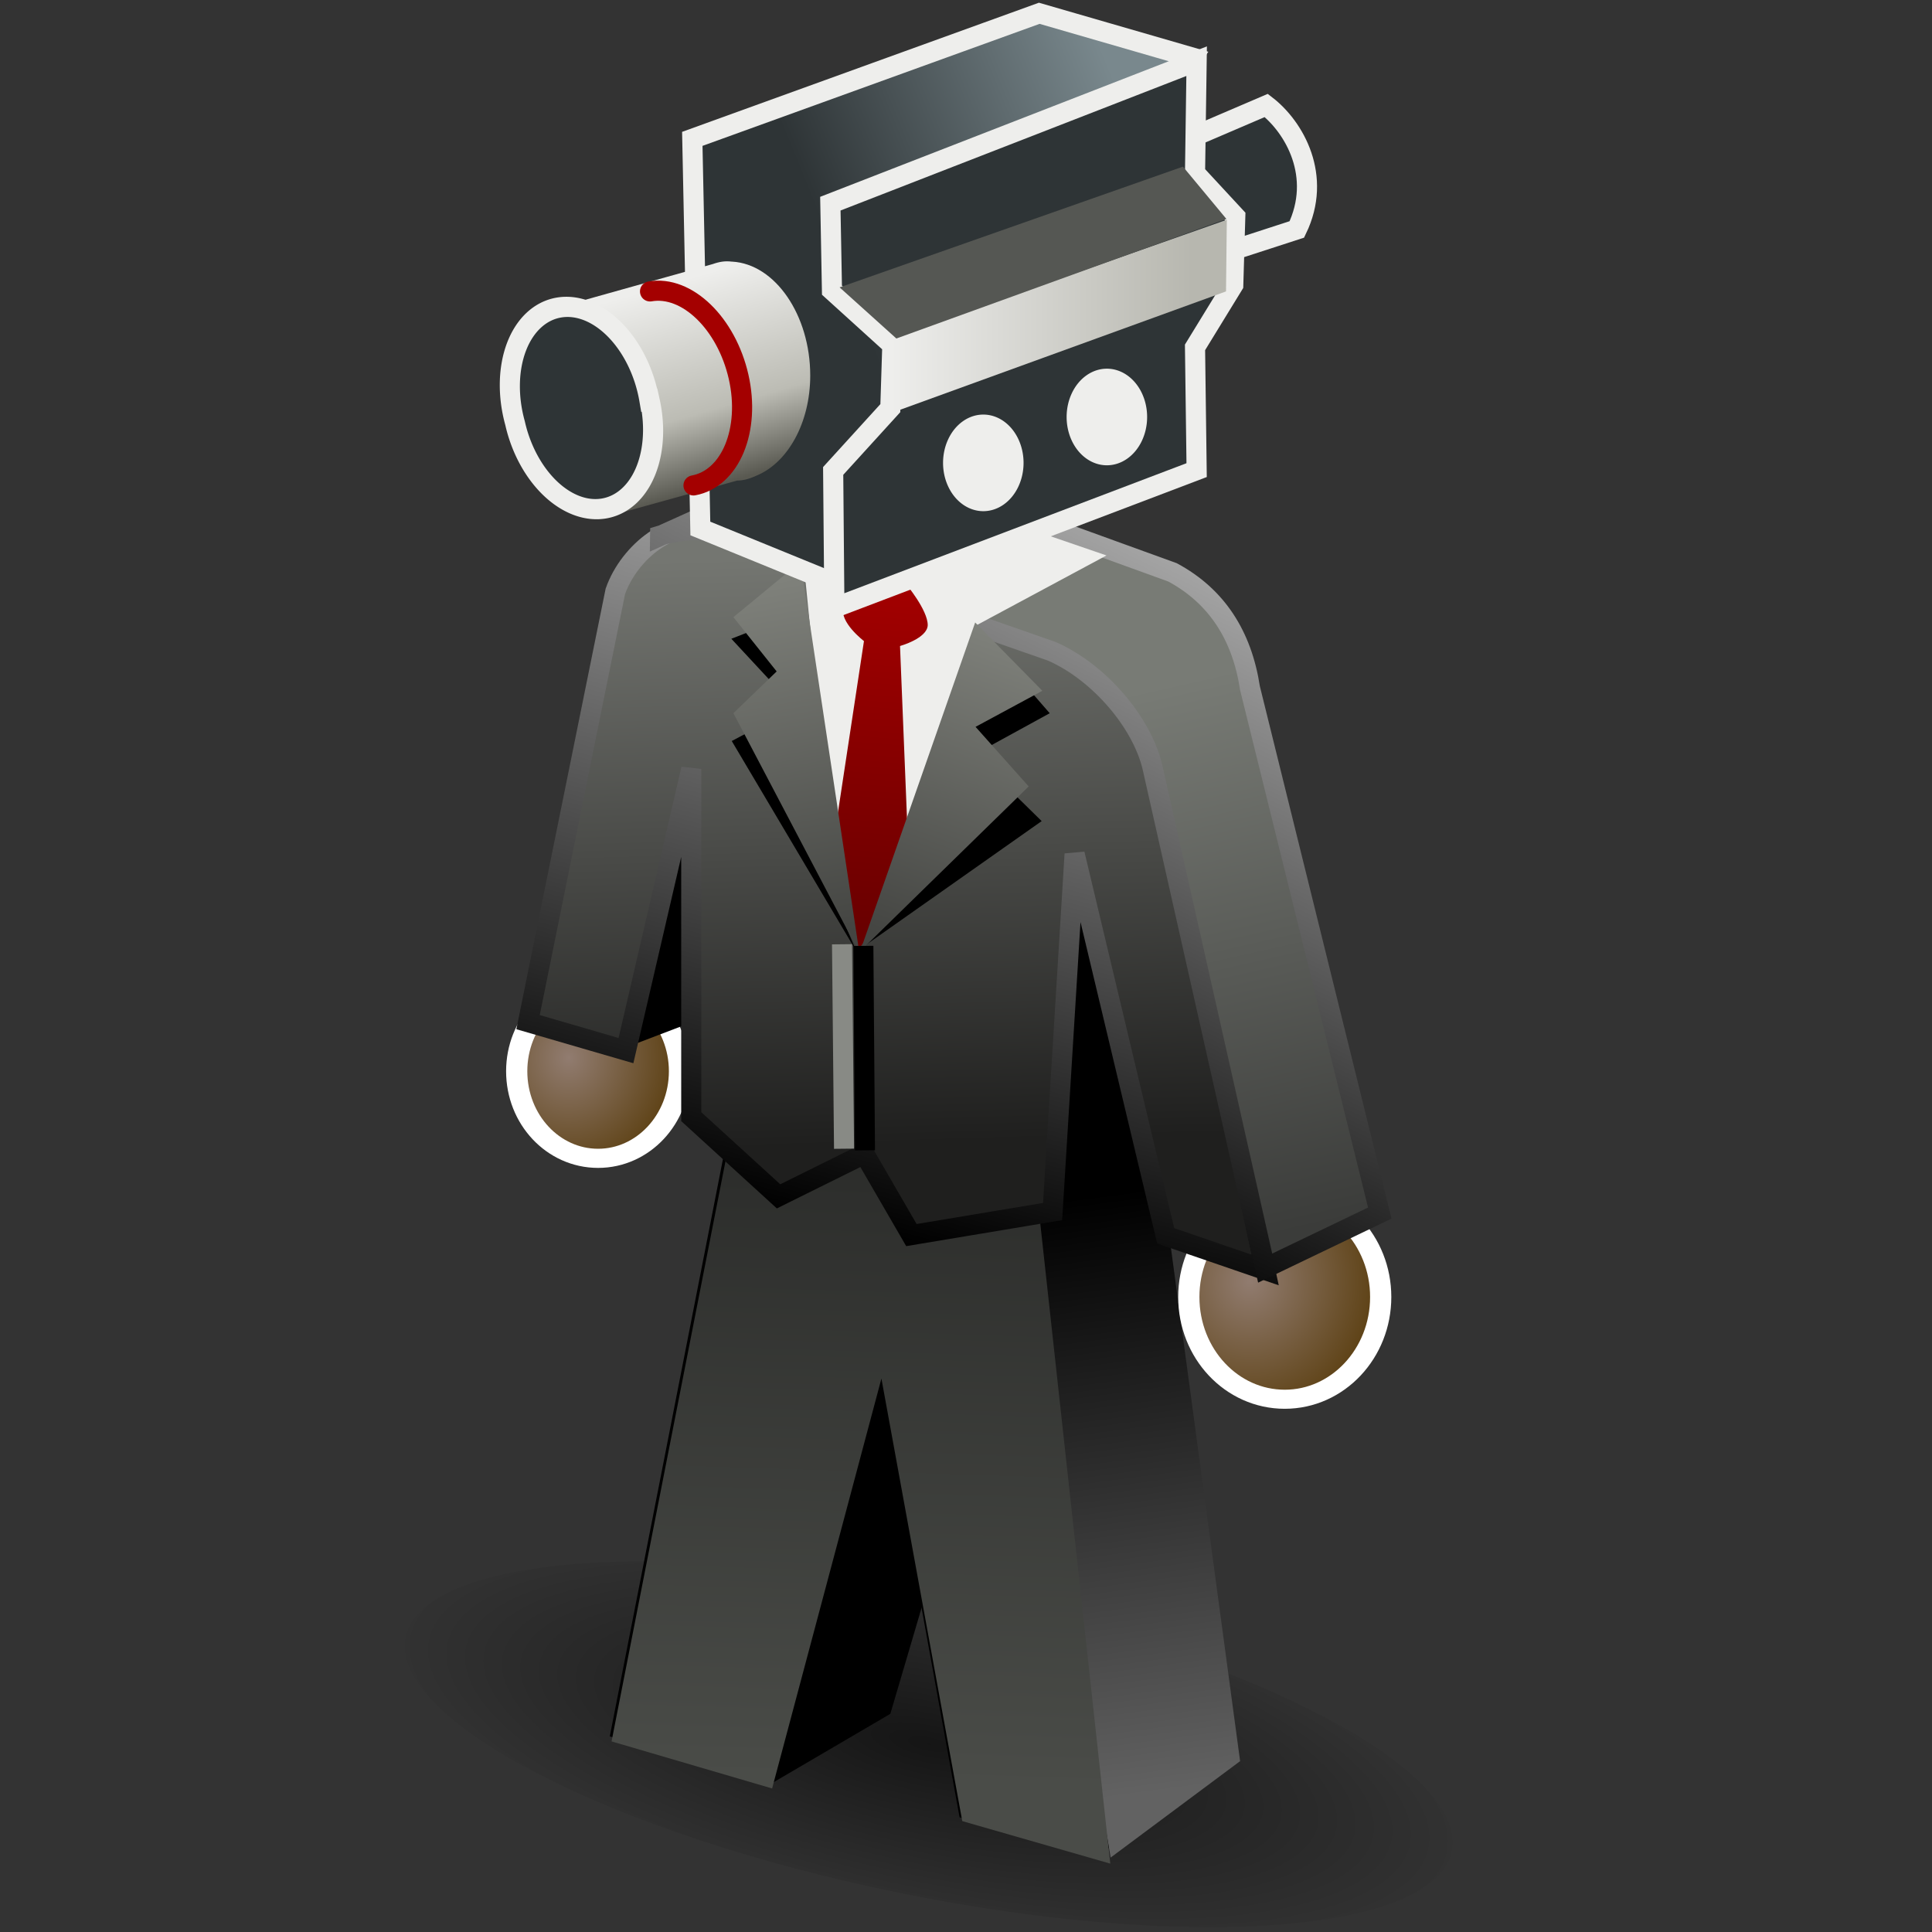 <svg xmlns="http://www.w3.org/2000/svg" width="48" height="48" xmlns:xlink="http://www.w3.org/1999/xlink"><rect width="100%" height="100%" fill="#333333" stroke="none"/><defs><linearGradient id="l"><stop offset="0" stop-color="#2e3436"/><stop offset="1" stop-color="#79888d"/></linearGradient><linearGradient id="b"><stop offset="0" stop-color="#eeeeec"/><stop offset=".642" stop-color="#bcbcb4"/><stop offset="1" stop-color="#595951"/></linearGradient><linearGradient id="a"><stop offset="0" stop-color="#eeeeec"/><stop offset="1" stop-color="#b7b7af"/></linearGradient><linearGradient id="e"><stop offset="0" stop-color="#2c2d2b"/><stop offset="1" stop-color="#4a4c48"/></linearGradient><linearGradient id="k"><stop offset="0" stop-color="#444542"/><stop offset="1" stop-color="#7f817b"/></linearGradient><linearGradient id="c"><stop offset="0" stop-opacity=".581"/><stop offset="1" stop-opacity="0"/></linearGradient><linearGradient id="j"><stop offset="0" stop-color="#a40000"/><stop offset="1" stop-color="#690000"/></linearGradient><linearGradient id="h"><stop offset="0"/><stop offset="1" stop-color="#b7b7b7"/></linearGradient><linearGradient id="d"><stop offset="0"/><stop offset="1" stop-color="#626262"/></linearGradient><linearGradient id="g"><stop offset="0" stop-color="#747671"/><stop offset="1" stop-color="#1f1f1e"/></linearGradient><linearGradient id="i"><stop offset="0" stop-color="#787b75"/><stop offset="1" stop-color="#3b3c3a"/></linearGradient><linearGradient id="f"><stop offset="0" stop-color="#917c70"/><stop offset="1" stop-color="#5f4317"/></linearGradient><linearGradient><stop offset="0" stop-opacity=".675"/><stop offset="1" stop-opacity="0"/></linearGradient><linearGradient id="z" x1="22.93" x2="30.406" y1="6.963" y2="6.963" xlink:href="#a" gradientUnits="userSpaceOnUse" gradientTransform="translate(-.786 .857)"/><linearGradient id="A" x1="17.667" x2="19.314" y1="6.045" y2="10.818" xlink:href="#b" gradientUnits="userSpaceOnUse" gradientTransform="matrix(1 .056 0 1 -1.569 .169)"/><radialGradient id="m" cx="23.031" cy="42.949" r="17.923" xlink:href="#c" gradientUnits="userSpaceOnUse" gradientTransform="matrix(1 0 0 .301 0 30.017)" fx="23.031" fy="42.949"/><linearGradient id="n" x1="25.961" x2="28.082" y1="30.423" y2="45.02" xlink:href="#d" gradientUnits="userSpaceOnUse" gradientTransform="matrix(1.168 0 0 1.071 -3.12 -4.042)"/><linearGradient id="o" x1="21.39" x2="20.875" y1="27.622" y2="43.936" xlink:href="#e" gradientUnits="userSpaceOnUse"/><radialGradient id="p" cx="22.952" cy="6.051" r="6.118" xlink:href="#f" gradientUnits="userSpaceOnUse" gradientTransform="matrix(1.155 .003 -.007 1.39 -3.468 -2.437)" fx="22.952" fy="6.051"/><radialGradient id="q" cx="22.952" cy="6.051" r="6.118" xlink:href="#f" gradientUnits="userSpaceOnUse" gradientTransform="matrix(1.155 .003 -.007 1.39 -3.468 -2.437)" fx="22.952" fy="6.051"/><linearGradient id="r" x1="19.937" x2="20.433" y1="12.735" y2="29.056" xlink:href="#g" gradientUnits="userSpaceOnUse" gradientTransform="matrix(.951 0 0 .952 1.503 -.471)"/><linearGradient id="s" x1="9.322" x2="14.512" y1="26.351" y2="6.552" xlink:href="#h" gradientUnits="userSpaceOnUse"/><linearGradient id="t" x1="28.571" x2="31.714" y1="17.179" y2="31.107" xlink:href="#i" gradientUnits="userSpaceOnUse" gradientTransform="matrix(1.039 0 0 1.038 .506 -2.984)"/><linearGradient id="u" x1="18.365" x2="27.144" y1="27.298" y2="9.084" xlink:href="#h" gradientUnits="userSpaceOnUse" gradientTransform="matrix(.973 0 0 .974 .717 -.48)"/><linearGradient id="v" x1="22.034" x2="21.282" y1="13.102" y2="22.648" xlink:href="#j" gradientUnits="userSpaceOnUse" gradientTransform="matrix(.973 0 0 .974 .717 -.48)"/><linearGradient id="w" x1="20.706" x2="19.026" y1="21.613" y2="12.319" xlink:href="#k" gradientUnits="userSpaceOnUse"/><linearGradient id="x" x1="21.862" x2="24.758" y1="21.688" y2="13.607" xlink:href="#k" gradientUnits="userSpaceOnUse"/><linearGradient id="y" x1="19.874" x2="27.37" y1="4.25" y2="1.195" xlink:href="#l" gradientUnits="userSpaceOnUse"/></defs><g><path fill="#2e3436" stroke="#eeeeec" stroke-width=".5" d="M28.38 3.94l3.08-1.32c.7.54 1.4 1.76.76 3.08l-3.08 1z" color="#000" overflow="visible" enable-background="accumulate"/><g><path fill="url(#m)" d="M40.2 42.95c0 2.57-7.68 4.65-17.17 4.65-9.48 0-17.17-2.08-17.17-4.65 0-2.57 7.7-4.65 17.17-4.65 9.5 0 17.17 2.08 17.17 4.65z" transform="matrix(.758 .142 0 .825 5.616 4.629)" color="#000" overflow="visible" enable-background="accumulate"/><path stroke="#fff" stroke-width=".94.591" d="M20.63 11.3c-.1 0-.17.02-.23.04l-4.08 1.84c.04 0 .1-.02.15-.03-.55.27-1.03.8-1.24 1.4L13.1 25.42l2.22.52 2.03-.7.55-1.08.3 3.42-3.05 15.56 3.95 1.2 2.96-1.86.8-2.73.98 5.4 3.38 1 3.53-2.5-1.78-13.03 2.4.83L34.23 30l-3.24-13.03c-.2-1.3-.8-2.3-1.92-2.87l-7.55-2.76c-.25-.06-.6-.1-.87-.05z"/><path fill="url(#n)" d="M27.87 45.96L24.9 28.6l4.14-1.8 2.24 16.62z" transform="matrix(.943 0 0 .943 1.313 2.81)"/><path d="M19.08 44.36l3.04-1.78 2.67-9.06-2.92.72z"/><path fill="url(#o)" d="M17.96 26.4l-3.24 16.5 4.23 1.24 2.88-10.8L23.96 45l3.9 1.12-1.9-17.37z" transform="matrix(.943 0 0 .943 1.313 2.81)"/><path fill="url(#p)" stroke="#fff" stroke-width="1.428" d="M30.46 7.06c0 3.6-2.46 6.5-5.48 6.5-3.03 0-5.48-2.9-5.48-6.5 0-3.58 2.45-6.5 5.48-6.5 3.02 0 5.48 2.92 5.48 6.5z" transform="matrix(.369 0 0 .333 5.642 24.263)" color="#000" stroke-linecap="round" overflow="visible" enable-background="accumulate"/><path d="M15.35 26.1l2.37-8.14.6 5.63-.9 1.72z"/><path fill="url(#q)" stroke="#fff" stroke-width="1.212" d="M30.46 7.06c0 3.6-2.46 6.5-5.48 6.5-3.03 0-5.48-2.9-5.48-6.5 0-3.58 2.45-6.5 5.48-6.5 3.02 0 5.48 2.92 5.48 6.5z" transform="matrix(.435 0 0 .391 21.053 29.462)" color="#000" stroke-linecap="round" overflow="visible" enable-background="accumulate"/><path fill="url(#r)" stroke="url(#s)" stroke-width=".53" d="M12.52 23.95l2.3-11.35c.37-1.05 1.53-1.96 2.48-1.62l9.26 3.1c1.3.4 2.16 1.66 2.5 3.07l2.88 13.33-2.62-.9-2.4-10.06-.58 9.42-3.72.62-1.24-2.14-2.26 1.12-2.3-2.1v-9.16L15.1 24.7z" transform="matrix(.943 0 0 .943 1.313 2.81)"/><path fill="url(#t)" stroke="url(#u)" stroke-width=".53" d="M16 11.14l4.3-1.94c.28-.1.82-.1 1.2 0l8 2.9c1.17.63 1.83 1.67 2.04 3.05l3.42 13.83-3.02 1.45-2.97-13.2c-.28-1.18-1.4-2.5-2.65-3.05l-9.02-3.15c-.4-.1-.98 0-1.3.1z" transform="matrix(.943 0 0 .943 1.313 2.81)"/><path fill="#eeeeec" d="M20.78 22.15l-.83-8.35 3.17-1.5 4.37 1.5-3.24 1.74-2.12 7z"/><path d="M21.28 23.64l-3.1-5.23.72-.38z"/><path fill="url(#v)" d="M21.7 12.13s-.76.48-.87.88c-.12.4.54.9.54.9l-.88 5.8.7 2.37 1.38-1.86-.25-6.18s.72-.2.73-.55c0-.4-.57-1.08-.57-1.08z" transform="matrix(.943 0 0 .943 1.313 2.81)"/><path d="M19.47 17.27l-1.3-1.4.82-.32z" color="#000" overflow="visible" enable-background="accumulate"/><path fill="url(#w)" d="M19.7 11.82l-1.77 1.46 1.14 1.43-1.14 1.1 3.32 6.32z" transform="matrix(.943 0 0 .943 1.313 2.81)"/><path d="M24.25 15.62l1.83 2.1-1.88 1.03 1.68 1.65-4.4 3.1z"/><path fill="url(#x)" d="M24.3 13.42l1.77 1.8-1.76.95 1.4 1.57-4.44 4.34z" transform="matrix(.943 0 0 .943 1.313 2.81)"/><path fill="none" stroke="#000" stroke-width=".498" d="M21.45 23.5l.04 5.08"/><path fill="none" stroke="#888a85" stroke-width=".498" d="M20.92 23.46l.05 5.08"/></g><path fill="url(#y)" stroke="#eeeeec" stroke-width=".5" d="M29.62 1.43l-3.8-1.1-8.62 3.12.2 9.68 3.33 1.36z" color="#000" overflow="visible" enable-background="accumulate"/><path fill="#2e3436" stroke="#eeeeec" stroke-width=".5" d="M20.63 5.06l9.1-3.54-.04 2.78 1 1.08-.05 1.7-.95 1.55.04 3.05-9 3.42-.03-3.4 1.42-1.56.05-1.57-1.5-1.36z"/><path fill="url(#z)" d="M22.14 8.4l8.34-2.94-.02 1.78-8.26 3z"/><path fill="url(#A)" d="M18.18 6.5c-.16-.02-.3 0-.47.06L14 7.6l.85 5.3 3.46-.96c.18 0 .35-.06.5-.13.76-.32 1.32-1.3 1.32-2.48 0-1.5-.87-2.77-1.94-2.83z" color="#000" overflow="visible" enable-background="accumulate"/><path fill="#2e3436" stroke="#eeeeec" stroke-width=".53" d="M17.43 9.56a1.82 2.58 0 1 1-3.64 0 1.82 2.58 0 1 1 3.63 0z" transform="matrix(.919 -.157 .209 .933 -1.875 3.757)" color="#000" overflow="visible" enable-background="accumulate"/><path fill="none" stroke="#a40000" stroke-width=".5" d="M16.15 7.24c.92-.16 1.9.8 2.2 2.12.3 1.32-.2 2.53-1.12 2.7" color="#000" stroke-linecap="round" overflow="visible" enable-background="accumulate"/><path fill="#eeeeec" d="M25.43 11.5a1 1.2 0 1 1-2 0 1 1.2 0 1 1 2 0z" color="#000" overflow="visible" enable-background="accumulate"/><path fill="#eeeeec" d="M28.5 10.36a1 1.2 0 1 1-2 0 1 1.2 0 1 1 2 0z" color="#000" overflow="visible" enable-background="accumulate"/><path fill="#555753" d="M20.86 7.14l8.53-3 1.08 1.3-8.2 2.97z"/></g></svg>